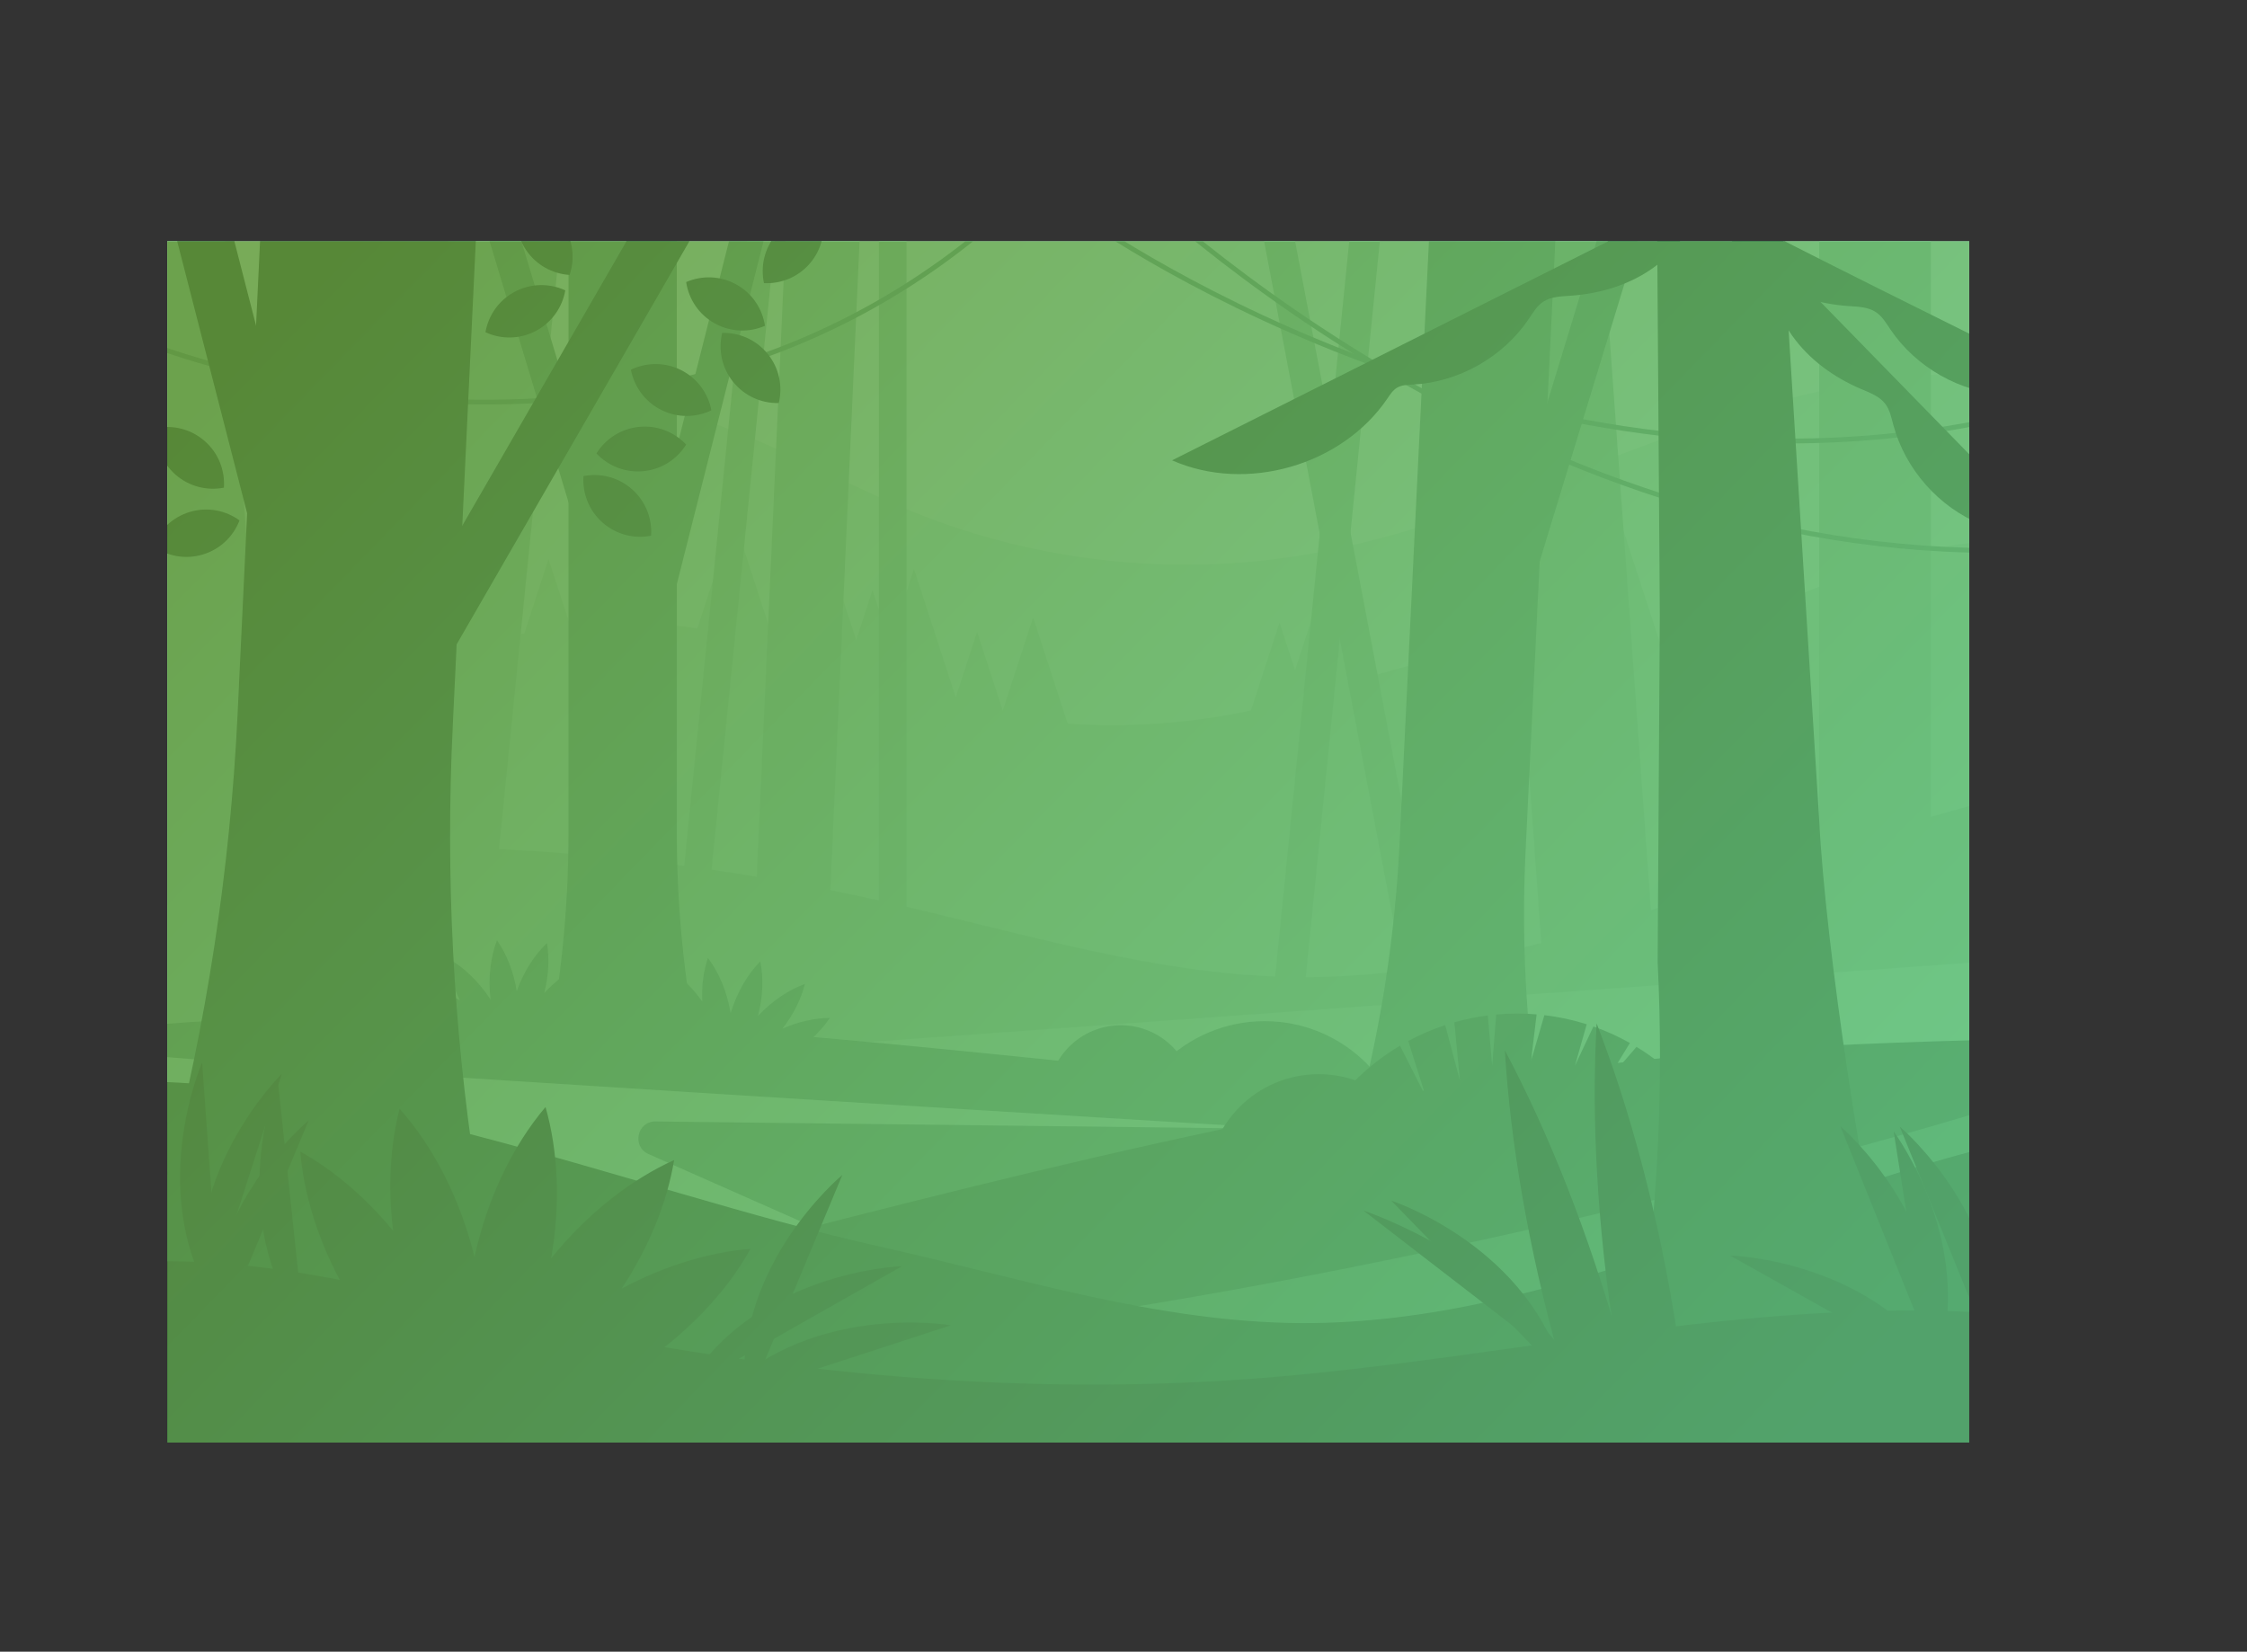 <?xml version="1.0" encoding="UTF-8"?>
<svg xmlns="http://www.w3.org/2000/svg" xmlns:xlink="http://www.w3.org/1999/xlink" viewBox="0 0 935.24 687.46">
  <rect x="0" y="0" width="935.24" height="687.46" fill="#333333" stroke="none"/>
  <defs>
    <clipPath id="clippath">
      <rect x="69.63" y="100.42" width="750" height="500" fill="none"/>
    </clipPath>
    <linearGradient id="Degradado_sin_nombre_4" data-name="Degradado sin nombre 4" x1="162.69" y1="76.12" x2="722.49" y2="620.74" gradientUnits="userSpaceOnUse">
      <stop offset="0" stop-color="#679738"/>
      <stop offset=".59" stop-color="#65b264"/>
      <stop offset="1" stop-color="#64c27f"/>
    </linearGradient>
  </defs>
  <g id="BACKGROUND">
    <rect x="69.63" y="100.42" width="750" height="500" fill="#c0f9d9"/>
  </g>
  <g id="OBJECTS">
    <g clip-path="url(#clippath)">
      <path d="m843.12,157.05c-51.86-6.32-103.92,8.33-152.98,26.28-49.06,17.95-97.36,39.51-148.93,47.87-53.6,8.69-109.54,2.51-159.96-17.68-23.11-9.26-44.99-21.35-67.95-30.99-82.44-34.62-178.41-35.7-261.61-2.95-1.23.48,2.03-1.21.71-1.17-.04.76-.04,1.53-.08,2.3v136.45c0-.27,4.03.03,4.03-.24h782.93l3.84-159.86Z" fill="#abefc6"/>
      <g>
        <path d="m830.16,225.33c-54.47,1.35-102.11,39.71-156.37,44.68-17.63,1.62-35.43-.37-53.09.97-31.84,2.42-61.77,15.48-92.79,23.07-45.13,11.04-93.08,10.32-137.85-2.07-39.25-10.86-76.72-30.6-117.41-32.14-32.86-1.24-66.11,9.57-98.26,2.65-12.36-2.66-24.02-7.86-36.21-11.19-25.89-7.07-54.1-5.38-78.96,4.73l3.17,349.16,771.38-2.36-3.62-377.5Z" fill="#94e0b5"/>
        <polygon points="380.41 236.83 360.7 297.39 400.12 297.39 380.41 236.83" fill="#94e0b5"/>
        <polygon points="406.68 263.01 386.97 323.57 426.39 323.57 406.68 263.01" fill="#94e0b5"/>
        <polygon points="430 257.02 410.29 317.58 449.71 317.58 430 257.02" fill="#94e0b5"/>
        <polygon points="552.28 238.26 532.57 298.82 571.99 298.82 552.28 238.26" fill="#94e0b5"/>
        <polygon points="675.61 220.61 655.9 281.17 695.32 281.17 675.61 220.61" fill="#94e0b5"/>
        <polygon points="532.57 259.17 512.86 319.73 552.28 319.73 532.57 259.17" fill="#94e0b5"/>
        <polygon points="363.15 245.64 343.44 306.2 382.85 306.2 363.15 245.64" fill="#94e0b5"/>
        <polygon points="343.44 226.74 323.73 287.3 363.15 287.3 343.44 226.74" fill="#94e0b5"/>
        <polygon points="305.3 215.36 285.59 275.92 325.01 275.92 305.3 215.36" fill="#94e0b5"/>
        <polygon points="228.31 232.73 208.6 293.29 248.02 293.29 228.31 232.73" fill="#94e0b5"/>
      </g>
      <g>
        <path d="m849.05,328.51c-103.98,21.57-201.3,78.71-307.49,78.2-59.61-.28-117.35-18.9-175.53-31.88-104.8-23.39-213.61-28.7-320.18-15.61-.37,1.1-.6,1-.98,2.1v125l809.69,3.13-5.51-160.94Z" fill="#82cea1"/>
        <rect x="631.24" y="94.69" width="46.49" height="308.49" transform="translate(-16.2 47.69) rotate(-4.12)" fill="#82cea1"/>
        <rect x="757.18" y="63.32" width="46.49" height="308.49" fill="#82cea1"/>
        <rect x="174.75" y="63.32" width="46.49" height="308.49" transform="translate(22.81 -18.75) rotate(5.75)" fill="#82cea1"/>
        <rect x="321.46" y="67.36" width="30.84" height="308.49" transform="translate(10.31 -14.93) rotate(2.58)" fill="#82cea1"/>
        <rect x="365.82" y="90.28" width="11.48" height="308.49" fill="#82cea1"/>
        <rect x="296.25" y="92.4" width="11.48" height="308.49" transform="translate(26.25 -29.03) rotate(5.75)" fill="#82cea1"/>
        <rect x="545.94" y="91.62" width="12.69" height="328.21" transform="translate(28.42 -54.09) rotate(5.75)" fill="#82cea1"/>
        <rect x="556.38" y="94.69" width="12.69" height="328.21" transform="translate(-38.45 109.73) rotate(-10.77)" fill="#82cea1"/>
        <rect x="55.89" y="67.36" width="46.49" height="308.49" transform="translate(-15.72 6.26) rotate(-4.12)" fill="#82cea1"/>
        <polygon points="361.56 433.69 828.51 400.06 828.51 444.27 452.95 452.76 361.56 433.69" fill="#94e0b5"/>
      </g>
      <g>
        <g>
          <g>
            <path d="m281.7,87.05h-45.08v259.43c0,32.42-3.35,64.76-10,96.5h0l64.44-3.18c-6.22-30.72-9.36-61.98-9.36-93.33V87.05Z" fill="#519b74"/>
            <path d="m291.7,439.77l-.64.03c.15.76.3,1.52.46,2.28l.19-2.31Z" fill="#519b74"/>
          </g>
          <rect x="220.28" y="89.04" width="12.68" height="130.06" transform="translate(-34.9 72.21) rotate(-16.83)" fill="#519b74"/>
          <rect x="283.38" y="94.25" width="13.95" height="172.56" transform="translate(53.1 -65.66) rotate(14.19)" fill="#519b74"/>
          <path d="m325.68,428.12c4.67-6,7.83-12.46,9.34-18.59-6.67,2.42-13.53,6.94-19.5,13.26,2.07-8.08,2.29-15.95.93-22.66-5.24,5.29-9.68,12.77-12.34,21.58-1.5-9.08-4.94-17.07-9.46-22.99-1.81,5.3-2.67,11.51-2.37,18.13-3.8-5.42-8.27-9.81-12.93-12.9.04,7.49,2.21,15.97,6.61,24.12,4.39,8.13,10.27,14.58,16.5,18.72,0,0,.01.02.02.02,0,0,0,0,0,0,0,0,.02.01.03.02h0c7.49-.04,15.97-2.21,24.12-6.61,8.15-4.4,14.61-10.3,18.76-16.55-6.15.03-12.96,1.5-19.7,4.45Z" fill="#519b74"/>
          <path d="m226.53,413.31c1.87-7.37,2.18-14.55,1.11-20.78-5.14,4.89-9.62,11.78-12.56,19.96-1.34-8.23-4.29-15.53-8.23-21.13-2.68,6.95-3.76,15.58-2.66,24.71-5.01-7.72-11.36-13.66-17.88-17.28.47,5.58,2.16,11.62,5.09,17.56-5.65-3.44-11.5-5.67-17.01-6.64,3.04,6.85,8.42,13.75,15.72,19.46,7.28,5.69,15.26,9.25,22.62,10.55,0,0,.02,0,.02.01,0,0,0,0,0,0,.01,0,.02,0,.03,0h0c6.85-3.04,13.75-8.42,19.46-15.72,5.71-7.3,9.26-15.29,10.56-22.68-5.62,2.49-11.27,6.56-16.27,11.97Z" fill="#519b74"/>
        </g>
        <path d="m846.61,457.82C564.77,482.94,279.9,392.26.02,433.86c-.37,1.1,4.05,6.39,3.68,7.49v116.09l849.08.68-6.17-100.3Z" fill="#519b74"/>
        <circle cx="526.37" cy="484.89" r="59.87" fill="#519b74"/>
        <circle cx="466.5" cy="457.08" r="30.35" fill="#519b74"/>
        <g>
          <path d="m649.72,51.84l-52.48-2.56-14.74,302.04c-1.84,37.75-7.58,75.21-17.12,111.78h0l75.2-.04c-5.49-36.12-7.37-72.69-5.59-109.18l14.74-302.03Z" fill="#519b74"/>
          <rect x="646.35" y="60.59" width="16.26" height="201.14" transform="translate(75.6 -184.12) rotate(16.98)" fill="#519b74"/>
        </g>
        <path d="m447.83,88.42s177.73,129.64,382.09,86.28" fill="none" stroke="#519b74" stroke-miterlimit="10" stroke-width="2"/>
        <path d="m458.6,64.6s153.34,158.85,361.03,164.41" fill="none" stroke="#519b74" stroke-miterlimit="10" stroke-width="2"/>
        <path d="m62.17,143.19s206.25,82.78,359.05-57.99" fill="none" stroke="#519b74" stroke-miterlimit="10" stroke-width="2"/>
        <path d="m60.89,438.94c.02,2.34,475,30.94,475,30.94l-263.02-3.11c-7.7-.09-9.99,10.44-2.95,13.56l105.48,46.68-314.51-61.77v-26.3Z" fill="#94e0b5"/>
      </g>
      <g>
        <path d="m858.86,432.04c-46.37,1.07-92.76,2.14-138.99,5.81-142.56,11.3-281.9,47.07-420.39,82.7-.73,0,.58,1.97-.15,1.97v39.67l551.18,3.29,8.36-133.43Z" fill="#2d6b4c"/>
        <path d="m681.14,435.72l-12.77,14.79,10.02-16.4c-4.82-2.71-9.89-5.02-15.18-6.87l-7.68,16.3,4.89-17.23c-5.66-1.79-11.56-3.07-17.62-3.78l-5.56,19.07,2.33-19.4c-2.65-.22-5.34-.34-8.05-.34-2.96,0-5.89.14-8.78.4l-1.66,21.35-1.82-20.97c-4.76.61-9.42,1.57-13.94,2.85l2.31,24.16-6.1-23c-5.35,1.76-10.5,3.98-15.39,6.62l7.25,23.04-10.68-21.09c-28.09,16.68-46.92,47.31-46.92,82.35,0,52.86,42.85,95.71,95.71,95.71s95.71-42.85,95.71-95.71c0-34.69-18.46-65.08-46.09-81.86Z" fill="#2d6b4c"/>
        <circle cx="548.85" cy="493.56" r="46.48" fill="#2d6b4c"/>
        <path d="m431.01,550.32c179.31-26.21,340-71.27,399.86-89.51v44.96s-241.16,52.7-241.16,52.7c0,0-194.59-2.9-158.7-8.15Z" fill="#519b74"/>
      </g>
      <g>
        <path d="m849.05,472.49c-103.98,21.57-201.3,78.71-307.49,78.2-59.61-.28-117.35-18.9-175.53-31.88-104.19-23.26-237.58-79.69-343.56-66.89-1.3.16-2.4,1.05-2.83,2.29v.03s25.23,156.05,25.23,156.05l809.69,3.13-5.51-140.94Z" fill="#174932"/>
        <g>
          <g>
            <g>
              <path d="m202.6,4.37L113.01,0l-14.15,297.91c-3.14,64.44-12.94,128.38-29.23,190.8h0s128.36-.07,128.36-.07c-9.37-61.65-12.58-124.08-9.55-186.38L202.6,4.37Z" fill="#174932"/>
              <path d="m199.28,513.73h-1.28c.23,1.52.45,3.05.69,4.57l.6-4.57Z" fill="#174932"/>
            </g>
            <rect x="80.73" y="25.72" width="23.04" height="200.69" transform="translate(-28.49 26.95) rotate(-14.42)" fill="#174932"/>
            <rect x="219.57" y="57.7" width="22.66" height="234.18" transform="translate(118.33 -92.03) rotate(30)" fill="#174932"/>
          </g>
          <path d="m250.8,217.51c5.73,5.06,13.23,6.82,20.19,5.46.48-7.08-2.21-14.29-7.95-19.35-5.73-5.06-13.23-6.82-20.19-5.46-.48,7.08,2.21,14.29,7.95,19.35Z" fill="#174932"/>
          <path d="m73.01,197.51c5.73,5.06,13.23,6.82,20.19,5.46.48-7.08-2.21-14.29-7.95-19.35s-13.23-6.82-20.19-5.46c-.48,7.08,2.21,14.29,7.95,19.35Z" fill="#174932"/>
          <path d="m214.37,121.37c-6.77,3.55-11.1,9.92-12.31,16.91,6.44,2.98,14.14,3.03,20.91-.52,6.77-3.55,11.1-9.92,12.31-16.91-6.44-2.97-14.14-3.03-20.91.52Z" fill="#174932"/>
          <path d="m323.06,97.56c-4.94,5.83-6.57,13.36-5.07,20.29,7.09.34,14.25-2.49,19.19-8.32,4.94-5.83,6.57-13.36,5.07-20.29-7.09-.34-14.25,2.49-19.19,8.32Z" fill="#174932"/>
          <path d="m267.84,196.1c7.61-.75,14.01-5.04,17.75-11.06-4.85-5.17-11.97-8.12-19.58-7.37-7.61.75-14.01,5.04-17.75,11.06,4.85,5.17,11.97,8.12,19.58,7.37Z" fill="#174932"/>
          <path d="m305.16,158.97c4.8,5.95,11.89,8.96,18.98,8.78,1.67-6.9.23-14.46-4.57-20.41-4.8-5.95-11.89-8.96-18.98-8.78-1.67,6.9-.23,14.46,4.57,20.41Z" fill="#174932"/>
          <path d="m275.17,170.59c6.82,3.44,14.52,3.26,20.92.19-1.32-6.97-5.75-13.27-12.57-16.72-6.82-3.44-14.52-3.26-20.92-.19,1.32,6.97,5.75,13.27,12.57,16.72Z" fill="#174932"/>
          <path d="m297.5,134.6c6.68,3.71,14.38,3.83,20.89,1.01-1.05-7.02-5.22-13.49-11.91-17.2-6.68-3.71-14.38-3.83-20.89-1.01,1.05,7.02,5.22,13.49,11.91,17.2Z" fill="#174932"/>
          <path d="m218.94,104.02c4.26,6.35,11.06,9.96,18.14,10.41,2.26-6.72,1.49-14.39-2.77-20.73-4.26-6.35-11.06-9.96-18.14-10.41-2.26,6.72-1.49,14.39,2.77,20.73Z" fill="#174932"/>
          <path d="m84.34,230.81c7.33-2.17,12.81-7.59,15.35-14.21-5.74-4.17-13.29-5.72-20.62-3.54-7.33,2.17-12.81,7.59-15.35,14.21,5.74,4.17,13.29,5.72,20.62,3.54Z" fill="#174932"/>
        </g>
      </g>
      <g>
        <path d="m740.52,74.38l-50.94-.29,1.27,182.17-.9,144.18c2.69,54.35-.24,108.84-8.75,162.59h0s107.75-10.68,107.75-10.68c-12.97-50.98-29.16-158.45-31.77-211l-16.66-266.97Z" fill="#174932"/>
        <path d="m786.51,548.43l-1.08.11c.32,1.26.63,2.52.95,3.78l.12-3.88Z" fill="#174932"/>
      </g>
      <path d="m487.84,191.6c30.85,13.61,70.65,2.19,89.6-25.71,1.15-1.7,2.3-3.5,4.06-4.54,1.94-1.14,4.32-1.17,6.57-1.29,19.12-1.01,37.53-11.43,48.23-27.31,1.75-2.59,3.38-5.4,5.98-7.13,3.29-2.19,7.49-2.26,11.44-2.54,12.27-.85,24.5-4.51,34.49-11.69,9.98-7.18,17.54-18.05,19.5-30.19l-219.88,110.4Z" fill="#174932"/>
      <path d="m935.24,195.9c-30.85,13.61-70.65,2.19-89.6-25.71-1.15-1.7-2.3-3.5-4.06-4.54-1.94-1.14-4.32-1.17-6.57-1.29-19.12-1.01-37.53-11.43-48.23-27.31-1.75-2.59-3.38-5.4-5.98-7.13-3.29-2.19-7.49-2.26-11.44-2.54-12.27-.85-24.5-4.51-34.49-11.69-9.98-7.18-17.54-18.05-19.5-30.19-8.23-1.41,219.88,110.4,219.88,110.4Z" fill="#174932"/>
      <path d="m909.18,280.8c-33.6,2.81-67.51-20.96-76.32-53.51-.54-1.98-1.03-4.06-2.36-5.62-1.47-1.72-3.7-2.52-5.79-3.36-17.75-7.19-31.75-23.04-36.7-41.54-.81-3.02-1.44-6.21-3.33-8.69-2.4-3.15-6.35-4.58-9.99-6.13-11.32-4.8-21.69-12.26-28.79-22.3-7.1-10.04-10.7-22.78-8.6-34.9l171.88,176.05Z" fill="#174932"/>
      <g>
        <path d="m864.25,550.3c-113.01-16.74-226.93,14.65-340.84,23.4-105.11,8.07-211.11-3.28-314.03-26.11-60.99-13.53-123.88-31.16-184.93-17.93-1.06,3.66,2.5,5.18,3.04,8.95v69.46l839.94,1.29-3.19-59.06Z" fill="#0a2317"/>
        <path d="m258.68,536.4c11.65-17.65,19.02-36.24,21.91-53.57-17.98,8.15-36.02,22.16-51.22,40.97,3.99-22.84,2.91-44.73-2.31-63.04-13.39,15.81-24.1,37.49-29.56,62.49-6.12-24.86-17.38-46.26-31.18-61.72-3.87,15.09-4.93,32.5-2.68,50.78-11.7-14.2-25.04-25.41-38.64-32.98,1.72,20.77,9.56,43.82,23.52,65.47,13.93,21.6,31.63,38.23,49.8,48.37.02.02.03.04.05.06,0,0,0-.02,0-.03.03.01.05.03.08.04h0c20.77-1.72,43.82-9.56,65.47-23.52,21.66-13.96,38.31-31.72,48.45-49.93-17.04,1.41-35.61,6.95-53.68,16.59Z" fill="#0a2317"/>
        <path d="m649.11,565.79c12.92,45.91,29.53,87.5,47.66,121.67-2.35-38.61-9.86-82.77-22.78-128.68-12.92-45.91-29.53-87.5-47.66-121.67,2.35,38.61,9.86,82.77,22.78,128.67Z" fill="#0a2317"/>
        <path d="m672.08,556.44c7.44,47.1,19.07,90.36,33.06,126.42,2.19-38.62-.09-83.35-7.53-130.46-7.44-47.1-19.07-90.36-33.06-126.42-2.19,38.62.09,83.35,7.53,130.46Z" fill="#0a2317"/>
        <path d="m579.06,499.72s58.95,19.21,72.52,74.64" fill="#0a2317"/>
        <path d="m766.03,468.81s47.26,40.13,38.8,96.57" fill="#0a2317"/>
        <path d="m720.13,522.58s61.98,1.62,90.78,50.89" fill="#0a2317"/>
        <path d="m788.16,470.9s37.1,49.67,16.25,102.8" fill="#0a2317"/>
        <path d="m790.69,468.89s47.42,39.94,39.2,96.41" fill="#0a2317"/>
        <path d="m567.46,503.83s61.97,20.45,90.54,69.85" fill="#0a2317"/>
        <path d="m375.4,527.01s-61.97,1.92-90.54,51.32" fill="#0a2317"/>
        <path d="m395.7,551.61s-61.11-10.48-98.95,32.24" fill="#0a2317"/>
        <path d="m117.26,447s-44.26,43.41-31.78,99.1" fill="#0a2317"/>
        <path d="m84.12,442.3s-24.9,56.78,7.42,103.81" fill="#0a2317"/>
        <path d="m115.57,449.18s-22.95,57.6,10.97,103.49" fill="#0a2317"/>
        <path d="m350.6,489.02s-47.8,39.48-40.11,96.03" fill="#0a2317"/>
        <path d="m128.45,466.36s-47.8,39.48-40.11,96.03" fill="#0a2317"/>
      </g>
    </g>
  </g>
  <g id="Capa_3" data-name="Capa 3">
    <rect x="69.63" y="100.42" width="750" height="500" fill="url(#Degradado_sin_nombre_4)" opacity=".8"/>
  </g>
</svg>